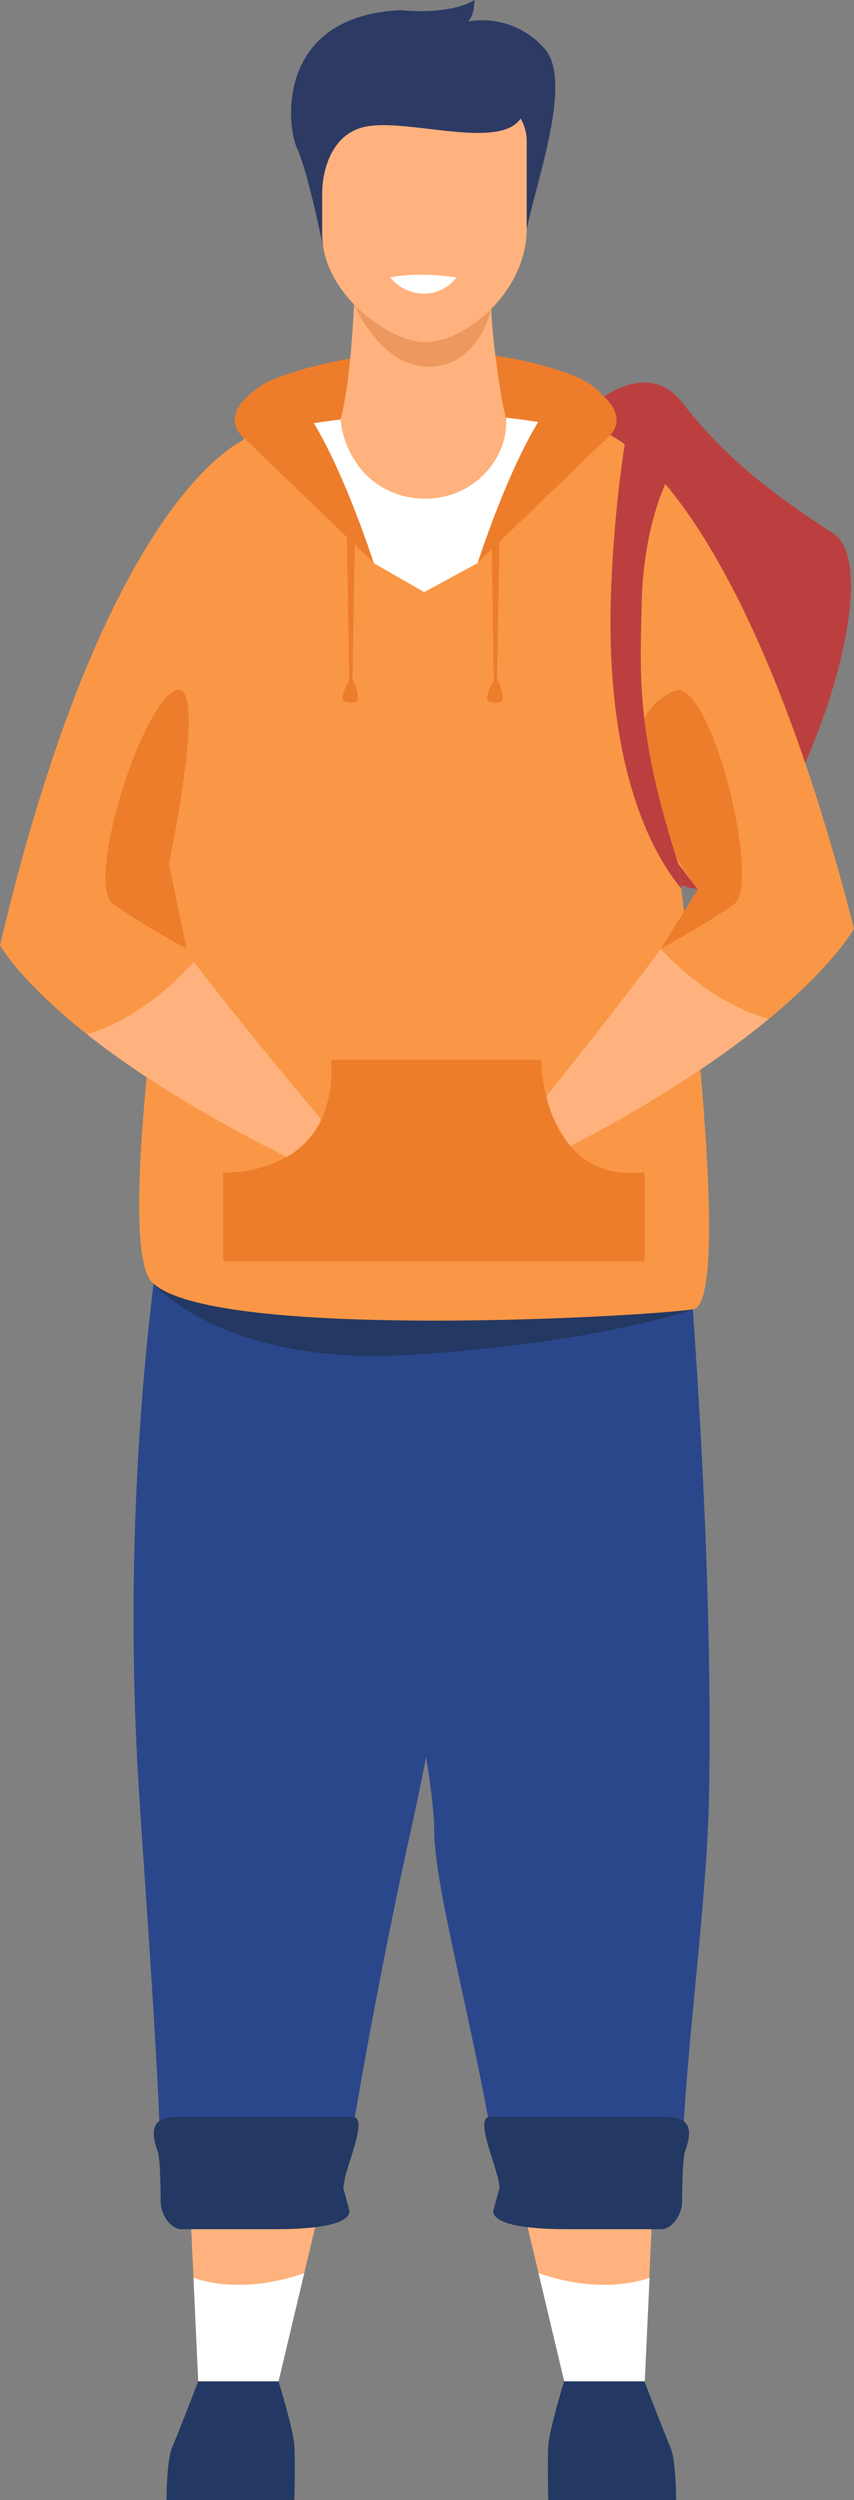 <svg id="Слой_1" data-name="Слой 1" xmlns="http://www.w3.org/2000/svg" viewBox="0 0 168.21 491.92"><rect x="0" y="0" width="168.21" height="491.92" fill="#808080" stroke="none"/><defs><style>.cls-1{fill:#ffb27d;}.cls-2{fill:#bc3f3f;}.cls-3{fill:#ed7d2b;}.cls-4{fill:#233862;}.cls-5{fill:#ed985f;}.cls-6{fill:#2c3a64;}.cls-7{fill:#2b478b;}.cls-8{fill:#f99746;}.cls-9{fill:#fff;}</style></defs><title>Krejčí - secondQuater</title><polygon class="cls-1" points="63.73 431.25 59.92 447.29 54.86 468.56 39.05 468.56 38.11 448.18 37.38 432.47 63.73 431.25"/><path class="cls-2" d="M113.82,82.18s12.51-13.38,20.64-2.89,17.15,17.58,29.63,25.65-11,71.34-26.66,70S58,123.8,113.82,82.18Z"/><path class="cls-3" d="M51.54,75.82c3.12-2.34,31.87-12.21,59.9-2.5s-21.71,36.75-21.71,36.75l-16.12.69Z"/><path class="cls-4" d="M32.8,491.92s0-7.74,1.1-10.31,5.15-13.05,5.15-13.05H54.86s2.94,9.55,3.12,12.68,0,10.68,0,10.68Z"/><path class="cls-4" d="M133.17,491.92s0-7.74-1.1-10.31-5.15-13.05-5.15-13.05H111.11s-2.94,9.55-3.12,12.68,0,10.68,0,10.68Z"/><path class="cls-1" d="M69.84,57.54s-.56,17.23-2.77,24.95L49.62,120.12l65.71-15.62L99.66,82.85s-4.73-23.11-2.25-31.66S69.84,57.54,69.84,57.54Z"/><path class="cls-5" d="M69.74,59.92s5.2,12.5,15,12.23,12-11.35,12-11.35Z"/><path class="cls-6" d="M63.9,49.79S60.74,34,58.53,29.23,54.49,3.13,78.94,2c0,0,9.37,1.11,14.52-2,0,0,0,3.13-1.29,4.23a16.27,16.27,0,0,1,15.08,5.33c6.61,7.35-4.42,33.09-3.86,39.15Z"/><path class="cls-1" d="M83.61,67.32c-7.1-.13-20.15-9.57-20.15-21.27V27.8c0-4.27,3-7.76,6.62-7.76H97.14c3.63,0,6.61,3.49,6.61,7.76V45C103.75,57.28,91.74,67.46,83.61,67.32Z"/><path class="cls-6" d="M63.46,37.55s0-11,8.72-12.66,28.13,5.35,30.88-2.65-37.57-7.86-39.6-2.75S63.46,37.55,63.46,37.55Z"/><path class="cls-7" d="M93.74,227.58C98.09,214,98,283.64,80.54,361.92c-2.66,11.95-8.63,40.76-12.92,68.64H31.84c-.49-22.52-2.91-53.95-4.43-77.49-4.76-73.79,7.37-129.17,7.37-129.17Z"/><path class="cls-7" d="M139.66,353.07c-.4,22.56-5,52.53-5.39,74.5H98c-2.44-15.94-6.32-32.37-9.1-45.62-2-9.4-3.41-17.21-3.39-22.11,0-9.58-6-37.22-9.63-61.58,0,0,0-.07,0-.1-.14-.94-.27-1.87-.4-2.8-4.84-34.25-3.13-67.78-3.13-67.78l61.25-3.82S140.71,292.89,139.66,353.07Z"/><path class="cls-4" d="M29.93,252.28S43.71,269,81.15,266.57s55.3-8.93,55.3-8.93Z"/><path class="cls-8" d="M136.45,257.64c-12.23,1.67-95.43,6-106.52-5.36S48,86.12,48,86.12s3.31-1,8.89-2c2.85-.54,6.28-1.09,10.16-1.56,0,1.21,1,19.46,16.16,27,0,0,18.2-7.29,16.42-26.7,0-.23,0-.45-.08-.67,2.43.26,4.89.6,7.36,1A104.11,104.11,0,0,1,122,86.93S148.68,256,136.45,257.64Z"/><path class="cls-8" d="M30.63,177.72c-.49.64,2.82,5.4,7.5,11.53,9.63,12.58,25,30.89,25,30.89a64.07,64.07,0,0,1-1.07,10.22c-21.16-10-35.46-19.35-44.94-26.86C3.82,192.94,0,186,0,186,21.37,95.61,48.79,86.2,48.79,86.2l9,54.47S32.13,175.76,30.63,177.72Z"/><path class="cls-9" d="M106.94,83.2,101.43,100l-7.35,10.79-10.54,5.72-9.93-5.72L56.92,84.11c2.85-.54,6.28-1.09,10.16-1.56a17.27,17.27,0,0,0,2.07,6.81c6,11.63,23,11.74,29,.07a13.27,13.27,0,0,0,1.53-6.58c0-.23,0-.45-.08-.67C102,82.44,104.47,82.78,106.94,83.2Z"/><path class="cls-1" d="M63.16,220.15c0,.17,0,.35,0,.52,0,1.14-.11,2.21-.2,3.18a16.51,16.51,0,0,1-1.75,2.07,18.85,18.85,0,0,1-3.1,2.51l-1.59-.78c-18.12-9-30.73-17.32-39.35-24.14,5.47-1.69,13.14-5.54,21-14.26C47.76,201.83,63.16,220.15,63.16,220.15Z"/><path class="cls-8" d="M168.21,182.69s-3.69,7-16.81,17.82c-9.34,7.68-23.46,17.3-44.42,27.7A63.18,63.18,0,0,1,105.72,218s15-18.6,24.43-31.36c4.56-6.22,7.78-11,7.28-11.68-1.19-1.5-17.25-22.62-24.41-32l-3.41-4.49,9.07-53.56S145.11,92.71,168.21,182.69Z"/><path class="cls-1" d="M151.4,200.51c-8.52,7-21,15.63-39.06,25l-1.36.69a25.11,25.11,0,0,1-4.55-9l1.17-1.46c4.32-5.39,15.17-19,22.54-29C138.15,195.23,145.89,198.92,151.4,200.51Z"/><path class="cls-1" d="M99.58,82.18a145.47,145.47,0,0,0-32.5.37v-.06S97.16,63.88,99.58,82.18Z"/><polygon class="cls-3" points="69.41 134.8 68.8 134.8 68.34 105.8 69.9 105.8 69.41 134.8"/><path class="cls-3" d="M68.73,134c-.56.85-1.82,3.66-1,4s2.31.32,2.7-.08S69.79,132.44,68.73,134Z"/><polygon class="cls-3" points="97.89 134.8 97.27 134.8 96.82 105.8 98.38 105.8 97.89 134.8"/><path class="cls-3" d="M97.21,134c-.56.85-1.83,3.66-1,4s2.31.32,2.71-.08S98.27,132.44,97.21,134Z"/><path class="cls-3" d="M73.61,110.76,48,86.12S42.28,82,51.38,75.92,73.61,110.76,73.61,110.76Z"/><path class="cls-3" d="M94.08,110.76l25.57-24.64s5.76-4.09-3.34-10.2S94.08,110.76,94.08,110.76Z"/><path class="cls-3" d="M126.18,230.73c-5,.42-9.14-.83-12.35-3.69a16.61,16.61,0,0,1-1.49-1.54,24.32,24.32,0,0,1-4.74-9.81,32.89,32.89,0,0,1-1-6.46l0-.72H65.26l0,.77a23.13,23.13,0,0,1-2.14,11.39,16.1,16.1,0,0,1-3,4.19,17.48,17.48,0,0,1-3.64,2.79,25.11,25.11,0,0,1-11.76,3.08l-.77,0v17.45h83V230.66Z"/><path class="cls-3" d="M137.43,175s-23-30.21-4.8-39c7.23-3.49,17.42,38,12,41.87s-14.45,8.81-14.45,8.81Z"/><path class="cls-3" d="M33.28,170s8-37.93,1-34-17.42,38-12,41.87,14.45,8.81,14.45,8.81Z"/><path class="cls-2" d="M134.2,174.89c-10.52-13-14.44-34.24-13.91-56.12A255.64,255.64,0,0,1,123.1,87l8.62,6.72c0,.12-5,9.11-5.33,25.09-.35,14.61-1,25.74,7.22,51.18Z"/><path class="cls-4" d="M54.37,438.63H35.84c-1.64.18-4.2-2.22-4.2-5.65,0,0,0-8.23-.58-9.69-2.39-6.41,1.16-6.76,4.59-6.76h33.8c3.43,0-1.83,10.61-1.83,14l1.22,4.5C68.84,438.49,57.8,438.63,54.37,438.63Z"/><path class="cls-9" d="M59.92,447.29l-5.06,21.27H39.05l-.94-20.38C40.46,449.05,48.39,451.26,59.92,447.29Z"/><polygon class="cls-1" points="102.27 431.25 106.08 447.29 111.14 468.56 126.95 468.56 127.89 448.18 128.62 432.47 102.27 431.25"/><path class="cls-4" d="M111.63,438.63h18.53c1.64.18,4.2-2.22,4.2-5.65,0,0,0-8.23.58-9.69,2.39-6.41-1.16-6.76-4.59-6.76H96.55c-3.43,0,1.83,10.61,1.83,14l-1.22,4.5C97.16,438.49,108.2,438.63,111.63,438.63Z"/><path class="cls-9" d="M106.08,447.29l5.06,21.27H127l.94-20.38C125.54,449.05,117.61,451.26,106.08,447.29Z"/><path class="cls-9" d="M76.87,54.59a8.61,8.61,0,0,0,6.74,3.19,8,8,0,0,0,6.29-3.19S82.68,53.4,76.87,54.59Z"/></svg>